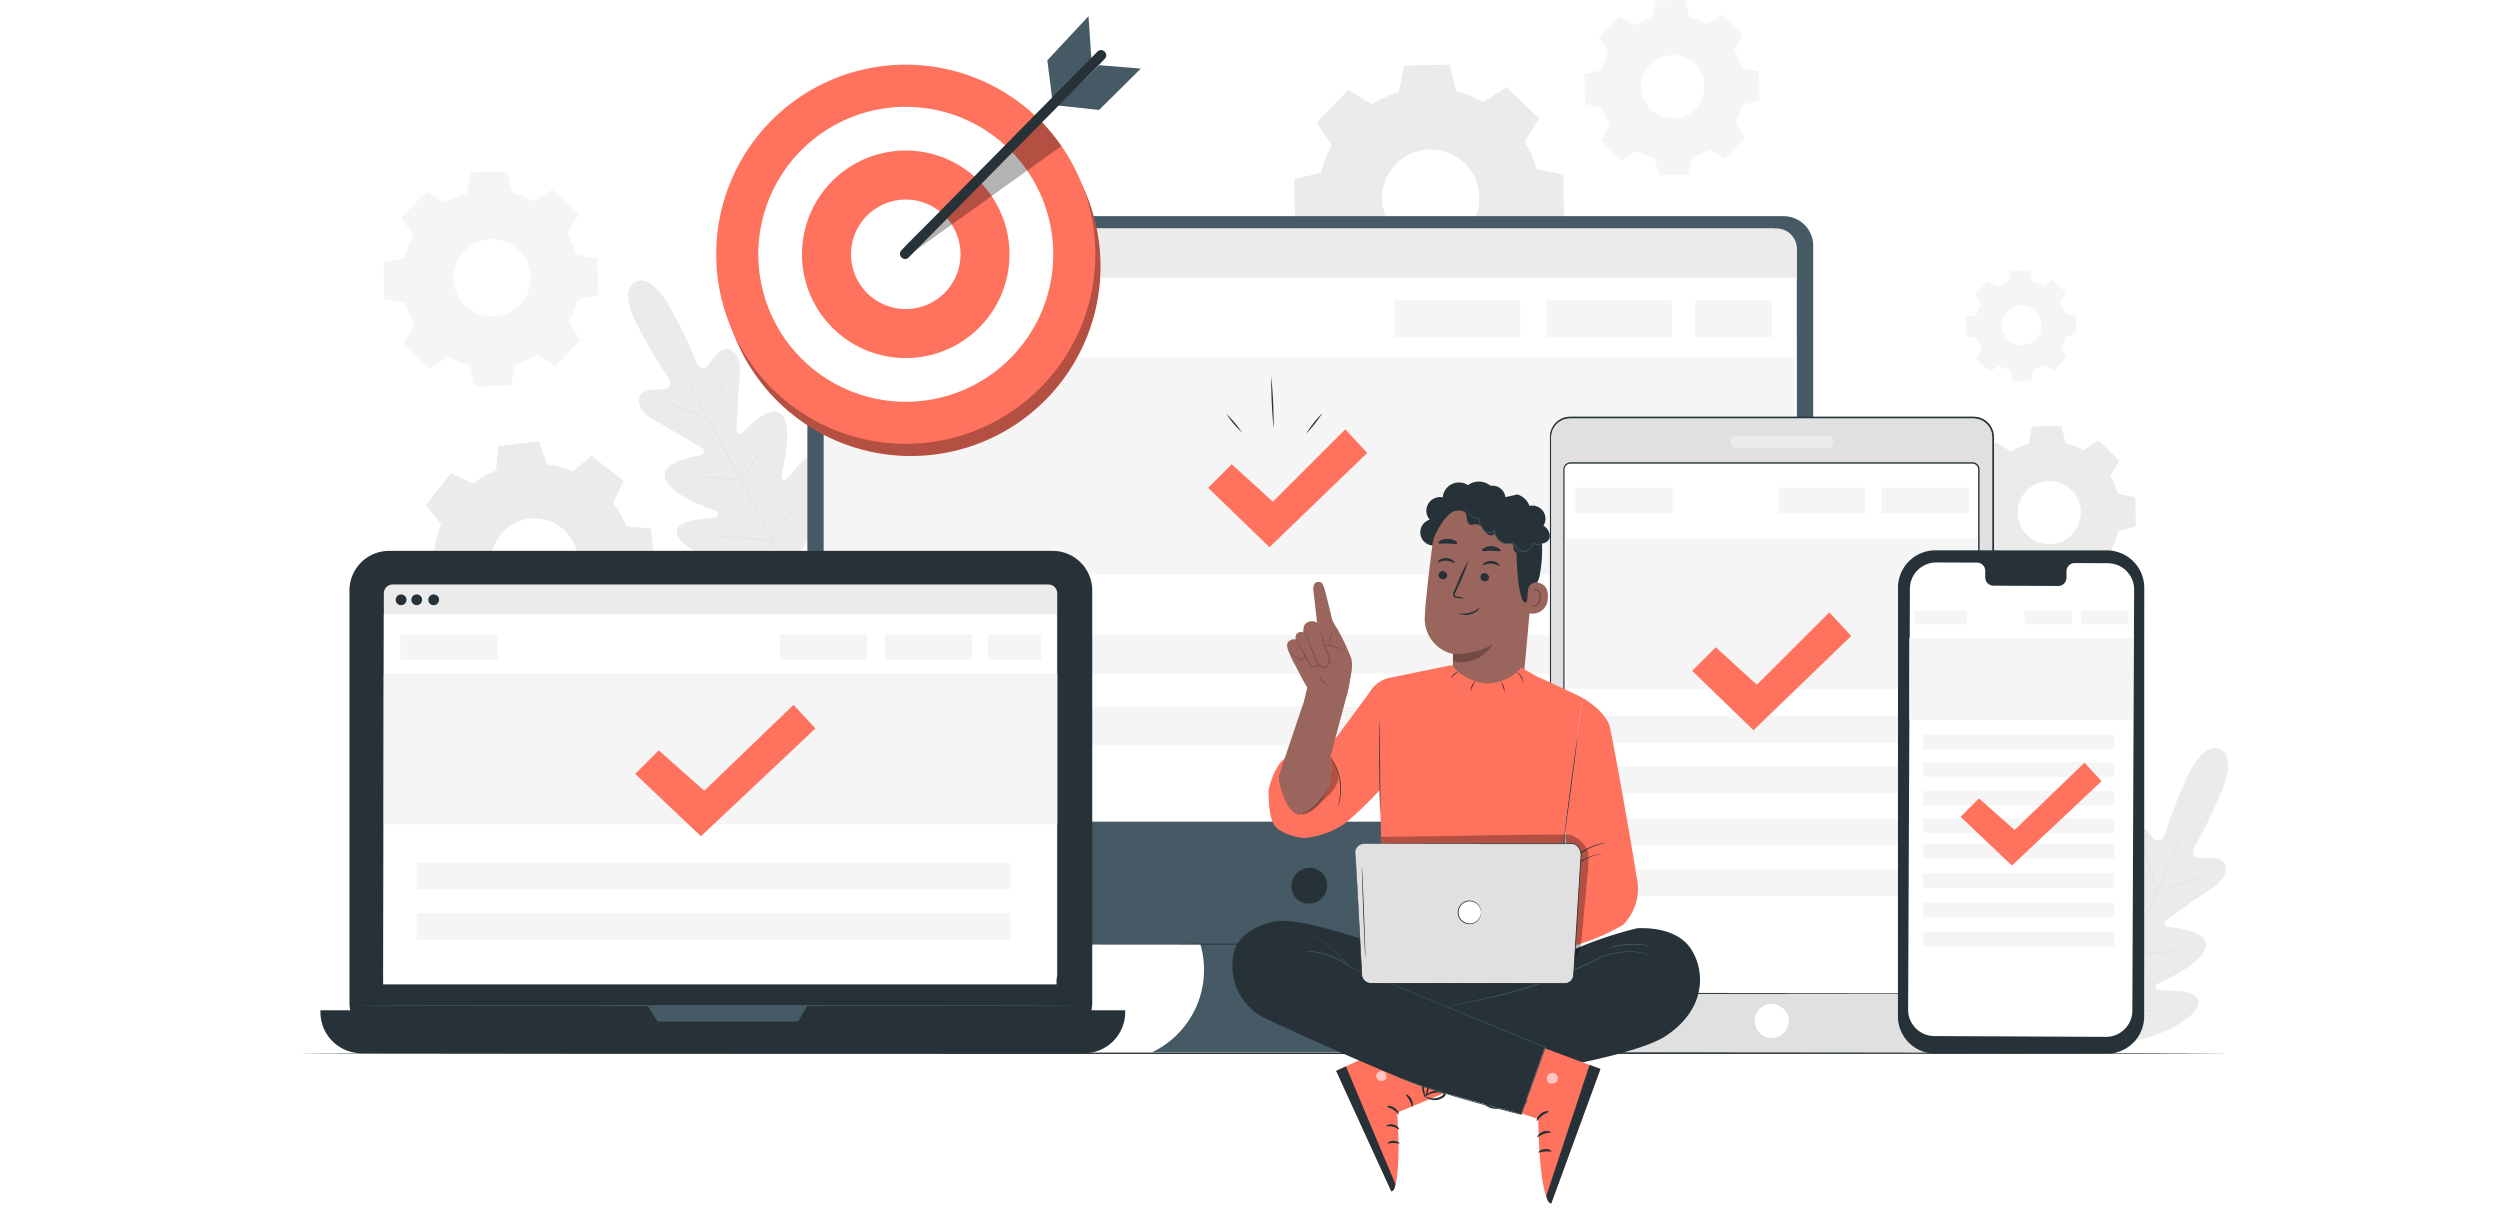 <svg xmlns="http://www.w3.org/2000/svg" xmlns:xlink="http://www.w3.org/1999/xlink" width="190" height="92" viewBox="0 0 190 92">
  <defs>
    <clipPath id="clip-path">
      <rect id="Rectángulo_380682" data-name="Rectángulo 380682" width="146.653" height="91.467" fill="none"/>
    </clipPath>
    <clipPath id="clip-path-3">
      <rect id="Rectángulo_380675" data-name="Rectángulo 380675" width="28.815" height="28.815" fill="none"/>
    </clipPath>
    <clipPath id="clip-path-4">
      <rect id="Rectángulo_380676" data-name="Rectángulo 380676" width="11.828" height="10.327" fill="none"/>
    </clipPath>
    <clipPath id="clip-path-5">
      <rect id="Rectángulo_380677" data-name="Rectángulo 380677" width="0.838" height="0.829" fill="none"/>
    </clipPath>
    <clipPath id="clip-path-6">
      <rect id="Rectángulo_380678" data-name="Rectángulo 380678" width="0.775" height="0.764" fill="none"/>
    </clipPath>
    <clipPath id="clip-path-7">
      <rect id="Rectángulo_380679" data-name="Rectángulo 380679" width="2.849" height="4.366" fill="none"/>
    </clipPath>
    <clipPath id="clip-path-8">
      <rect id="Rectángulo_380680" data-name="Rectángulo 380680" width="15.737" height="9.525" fill="none"/>
    </clipPath>
  </defs>
  <g id="Grupo_1078301" data-name="Grupo 1078301" transform="translate(-180 -17789)">
    <rect id="Rectángulo_380683" data-name="Rectángulo 380683" width="190" height="92" transform="translate(180 17789)" fill="#fff"/>
    <g id="Grupo_1078300" data-name="Grupo 1078300" transform="translate(202.674 17789)">
      <g id="Grupo_1078299" data-name="Grupo 1078299" clip-path="url(#clip-path)">
        <g id="Grupo_1078298" data-name="Grupo 1078298" transform="translate(0 0)">
          <g id="Grupo_1078297" data-name="Grupo 1078297" clip-path="url(#clip-path)">
            <path id="Trazado_825997" data-name="Trazado 825997" d="M655.256,275.2s-1.2-.708-2.47,2.131a36,36,0,0,0-1.73,4.464s-.344.6-.762.239-1.017-1.409-1.685-1.181c-.693.236-.885,1.031-.694,2.177s.518,3.671.546,3.9-.084.562-.408.363-2.224-2.115-3.078-1.159.2,4.06.311,4.4.049.493-.112.587-.738-.61-1.3-1.133-1.307-1.03-1.754-.438-.482,2.963,1.957,6.69l1.243,1.653,2.066-.218c4.392-.735,6.111-2.369,6.243-3.1s-.745-.933-1.511-.992-1.675-.006-1.715-.187.03-.328.355-.48,3.323-1.481,3.445-2.757-2.574-1.373-2.94-1.476-.194-.415-.01-.546,2.265-1.607,3.236-2.244,1.426-1.318,1.129-1.987c-.286-.645-1.463-.374-2.01-.437s-.341-.722-.341-.722a36.038,36.038,0,0,0,2.107-4.3c1.222-2.862-.145-3.264-.145-3.264" transform="translate(-509.231 -218.262)" fill="#ebebeb"/>
            <path id="Trazado_825998" data-name="Trazado 825998" d="M657,308.336c.906-2.1,2.579-5.8,4-8.988s2.7-6.071,3.618-8.164L665.7,288.7l.295-.674.078-.175c.018-.039.029-.058.029-.058s-.007.021-.023.061l-.072.177-.284.679c-.247.589-.611,1.44-1.064,2.489-.906,2.1-2.182,4.987-3.6,8.173s-3.1,6.886-4.016,8.98" transform="translate(-521.223 -228.318)" fill="#e0e0e0"/>
            <path id="Trazado_825999" data-name="Trazado 825999" d="M678.192,310.116a.68.68,0,0,1,.059.137c.034.09.08.221.136.384.11.326.25.779.4,1.282l.369,1.29.114.39a.075.075,0,1,1-.024.008c-.034-.09-.08-.221-.134-.385-.107-.327-.241-.782-.387-1.285l-.378-1.286-.116-.39a.682.682,0,0,1-.035-.145" transform="translate(-538.034 -246.026)" fill="#e0e0e0"/>
            <path id="Trazado_826000" data-name="Trazado 826000" d="M684.493,322.368c-.006-.017.917-.347,2.06-.738s2.075-.694,2.081-.678-.917.347-2.06.738-2.075.694-2.081.677" transform="translate(-543.033 -254.623)" fill="#e0e0e0"/>
            <path id="Trazado_826001" data-name="Trazado 826001" d="M672.877,349.7a.714.714,0,0,1,.152-.014l.415-.019c.35-.017.833-.042,1.365-.089s1.013-.1,1.36-.149l.411-.053a.7.7,0,0,1,.152-.012.684.684,0,0,1-.148.037c-.1.019-.236.045-.409.073-.346.057-.827.122-1.361.168s-1.019.065-1.369.07c-.175,0-.318,0-.416,0a.712.712,0,0,1-.153-.011" transform="translate(-533.818 -277.164)" fill="#e0e0e0"/>
            <path id="Trazado_826002" data-name="Trazado 826002" d="M663.658,336.258a.6.6,0,0,1,.087.112l.216.317c.18.269.425.644.693,1.059s.507.794.677,1.07l.2.328a.594.594,0,0,1,.065.125.607.607,0,0,1-.087-.112l-.216-.317c-.18-.269-.425-.644-.693-1.06s-.506-.794-.677-1.069l-.2-.328a.6.6,0,0,1-.065-.125" transform="translate(-526.503 -266.765)" fill="#e0e0e0"/>
            <path id="Trazado_826003" data-name="Trazado 826003" d="M650.8,355.435a.966.966,0,0,1,.109.144l.279.405c.233.344.55.821.9,1.351s.66,1.011.883,1.361l.261.416a.959.959,0,0,1,.088.158,1,1,0,0,1-.109-.144l-.278-.405c-.233-.344-.551-.821-.9-1.351s-.659-1.011-.882-1.361l-.261-.416a.961.961,0,0,1-.088-.158" transform="translate(-516.305 -281.979)" fill="#e0e0e0"/>
            <path id="Trazado_826004" data-name="Trazado 826004" d="M662.823,371.312a1.122,1.122,0,0,1,.192-.023l.525-.043c.443-.037,1.055-.09,1.728-.168s1.282-.163,1.721-.228l.521-.077a1.1,1.1,0,0,1,.192-.021,1.119,1.119,0,0,1-.188.045c-.122.025-.3.059-.518.1-.438.077-1.047.17-1.721.247s-1.288.125-1.732.15c-.222.012-.4.02-.526.023a1.131,1.131,0,0,1-.194,0" transform="translate(-525.842 -294.129)" fill="#e0e0e0"/>
            <path id="Trazado_826005" data-name="Trazado 826005" d="M121.817,103.281s-1.3.5.152,3.259a36.009,36.009,0,0,0,2.444,4.116s.259.641-.282.747-1.736-.069-1.969.6c-.242.691.265,1.333,1.284,1.89s3.208,1.859,3.405,1.977.391.414.034.545-3.037.444-2.812,1.706,3.319,2.347,3.655,2.473.418.266.393.45-.936.2-1.694.324-1.617.392-1.427,1.11,2.034,2.208,6.471,2.59l2.068.042,1.1-1.76c2.133-3.91,1.908-6.27,1.415-6.825s-1.194.01-1.713.576-1.039,1.314-1.206,1.234-.24-.227-.158-.576.886-3.528-.042-4.413-2.669,1.177-2.976,1.4-.446-.1-.436-.329.134-2.774.233-3.931-.157-1.935-.866-2.115c-.684-.173-1.2.92-1.585,1.312s-.778-.178-.778-.178a36.006,36.006,0,0,0-2.082-4.311c-1.5-2.729-2.657-1.9-2.657-1.9" transform="translate(-96.219 -81.853)" fill="#ebebeb"/>
            <path id="Trazado_826006" data-name="Trazado 826006" d="M140.658,135.479c-1.092-2.008-2.972-5.61-4.6-8.694s-3.108-5.873-4.19-7.886l-1.283-2.383-.349-.648-.089-.169c-.02-.038-.029-.059-.029-.059s.013.018.034.056l.095.166.359.643c.311.558.756,1.369,1.3,2.374,1.092,2.008,2.577,4.8,4.207,7.878s3.5,6.689,4.586,8.7" transform="translate(-103.226 -91.74)" fill="#e0e0e0"/>
            <path id="Trazado_826007" data-name="Trazado 826007" d="M133.574,147.389a.674.674,0,0,1,.145.038c.092.028.223.073.386.13.324.114.768.284,1.253.48l1.242.506.377.151a.682.682,0,0,1,.136.061.674.674,0,0,1-.145-.037c-.092-.029-.224-.073-.385-.132-.323-.118-.764-.293-1.25-.489l-1.245-.5-.378-.149a.675.675,0,0,1-.136-.062" transform="translate(-105.969 -116.928)" fill="#e0e0e0"/>
            <path id="Trazado_826008" data-name="Trazado 826008" d="M151.377,137.5c-.017-.006.292-.936.691-2.076s.735-2.061.751-2.055-.292.935-.691,2.077-.735,2.061-.751,2.055" transform="translate(-120.092 -105.802)" fill="#e0e0e0"/>
            <path id="Trazado_826009" data-name="Trazado 826009" d="M162.459,164.371a.7.7,0,0,1,.082-.129l.241-.338c.2-.286.482-.681.773-1.129s.543-.861.722-1.162l.212-.356a.077.077,0,1,1,.022.012c-.044.088-.11.213-.195.367-.169.307-.414.726-.708,1.175s-.577.842-.79,1.121c-.107.139-.195.251-.258.326a.7.7,0,0,1-.1.113" transform="translate(-128.884 -127.83)" fill="#e0e0e0"/>
            <path id="Trazado_826010" data-name="Trazado 826010" d="M145.168,174.953a.606.606,0,0,1,.141,0l.383.026c.323.025.769.063,1.261.109s.937.092,1.259.128l.381.046a.58.58,0,0,1,.139.026.6.6,0,0,1-.141,0l-.383-.026c-.323-.024-.769-.063-1.261-.109s-.937-.092-1.259-.128l-.381-.046a.606.606,0,0,1-.139-.026" transform="translate(-115.167 -138.794)" fill="#e0e0e0"/>
            <path id="Trazado_826011" data-name="Trazado 826011" d="M152.319,196.907a.976.976,0,0,1,.181,0l.491.031c.414.029.986.074,1.617.127s1.2.105,1.616.146l.489.052a1,1,0,0,1,.179.027.951.951,0,0,1-.181,0l-.491-.031c-.414-.029-.986-.074-1.617-.127s-1.2-.105-1.615-.146l-.489-.051a.981.981,0,0,1-.179-.028" transform="translate(-120.84 -156.211)" fill="#e0e0e0"/>
            <path id="Trazado_826012" data-name="Trazado 826012" d="M173.925,182.526a1.11,1.11,0,0,1,.1-.166l.29-.44c.244-.371.58-.885.934-1.463s.663-1.109.883-1.5l.261-.457a1.1,1.1,0,0,1,.1-.164,1.127,1.127,0,0,1-.08.176c-.055.112-.138.272-.243.467-.21.392-.513.928-.868,1.507s-.7,1.09-.951,1.455c-.128.182-.232.329-.307.428a1.124,1.124,0,0,1-.121.151" transform="translate(-137.981 -141.484)" fill="#e0e0e0"/>
            <path id="Trazado_826013" data-name="Trazado 826013" d="M46.2,165.487a7.564,7.564,0,0,1,1.751-.991l.186-1.856,3.063-.377.632,1.755a7.549,7.549,0,0,1,1.939.536l1.444-1.18,2.433,1.9-.794,1.687a7.545,7.545,0,0,1,.991,1.751l1.856.186.377,3.063-1.755.632a7.561,7.561,0,0,1-.536,1.939l1.18,1.444-1.9,2.433-1.687-.794a7.559,7.559,0,0,1-1.751.991l-.186,1.856-3.063.377-.632-1.755a7.553,7.553,0,0,1-1.939-.536l-1.444,1.18-2.433-1.9.794-1.687a7.555,7.555,0,0,1-.991-1.751l-1.856-.186L41.5,171.14l1.755-.632a7.571,7.571,0,0,1,.536-1.939l-1.18-1.444,1.9-2.433Zm2.067,3.915a3.31,3.31,0,1,0,4.646-.573,3.31,3.31,0,0,0-4.646.573" transform="translate(-32.923 -128.729)" fill="#ebebeb"/>
            <path id="Trazado_826014" data-name="Trazado 826014" d="M476.74,1.941a5.477,5.477,0,0,1,1.335-.581l.275-1.322L480.584,0l.321,1.311a5.475,5.475,0,0,1,1.355.533l1.129-.74L485,2.656l-.7,1.154a5.474,5.474,0,0,1,.58,1.336l1.322.275.039,2.233-1.311.322a5.475,5.475,0,0,1-.533,1.355l.74,1.129-1.551,1.607-1.154-.7a5.469,5.469,0,0,1-1.336.58l-.275,1.322-2.233.039L478.263,12a5.473,5.473,0,0,1-1.355-.533l-1.129.74-1.607-1.552.7-1.154a5.471,5.471,0,0,1-.581-1.336l-1.322-.275-.039-2.233,1.311-.322a5.481,5.481,0,0,1,.533-1.355l-.74-1.129,1.551-1.607Zm1.191,2.975a2.4,2.4,0,1,0,3.388-.06,2.4,2.4,0,0,0-3.388.06" transform="translate(-375.193 0)" fill="#f5f5f5"/>
            <path id="Trazado_826015" data-name="Trazado 826015" d="M615.64,100.712a3.457,3.457,0,0,1,.842-.366l.173-.833,1.408-.025.2.827a3.447,3.447,0,0,1,.854.336l.712-.466,1.013.978-.441.727a3.443,3.443,0,0,1,.366.842l.833.173.025,1.408-.827.2a3.45,3.45,0,0,1-.336.854l.466.712-.978,1.013-.728-.441a3.451,3.451,0,0,1-.842.366l-.174.833-1.408.025-.2-.827a3.46,3.46,0,0,1-.854-.336l-.712.466-1.013-.978.441-.727a3.443,3.443,0,0,1-.366-.842l-.833-.173-.025-1.408.827-.2A3.45,3.45,0,0,1,614.4,102l-.466-.712.978-1.013Zm.751,1.876a1.511,1.511,0,1,0,2.137-.038,1.511,1.511,0,0,0-2.137.038" transform="translate(-486.503 -78.927)" fill="#f5f5f5"/>
            <path id="Trazado_826016" data-name="Trazado 826016" d="M36.024,65.474a6.713,6.713,0,0,1,1.638-.712L38,63.141l2.739-.048.394,1.608a6.708,6.708,0,0,1,1.662.654l1.384-.907,1.971,1.9-.858,1.415A6.714,6.714,0,0,1,46,69.4l1.621.337.048,2.739-1.608.394a6.713,6.713,0,0,1-.654,1.662l.907,1.384-1.9,1.971L43,77.032a6.708,6.708,0,0,1-1.638.712l-.337,1.621-2.739.048L37.891,77.8a6.712,6.712,0,0,1-1.662-.654l-1.384.907-1.971-1.9.858-1.415a6.708,6.708,0,0,1-.712-1.638L31.4,72.765l-.048-2.739,1.608-.394a6.722,6.722,0,0,1,.654-1.662l-.907-1.384,1.9-1.971Zm1.46,3.648a2.938,2.938,0,1,0,4.155-.073,2.938,2.938,0,0,0-4.155.073" transform="translate(-24.873 -50.054)" fill="#f5f5f5"/>
            <path id="Trazado_826017" data-name="Trazado 826017" d="M615.168,158.583A5.474,5.474,0,0,1,616.5,158l.275-1.322,2.233-.039.321,1.311a5.471,5.471,0,0,1,1.355.533l1.129-.74,1.607,1.552-.7,1.154a5.473,5.473,0,0,1,.58,1.336l1.322.275.039,2.233-1.311.322a5.475,5.475,0,0,1-.533,1.355l.74,1.129-1.551,1.607-1.154-.7a5.48,5.48,0,0,1-1.336.58l-.275,1.322-2.233.039-.322-1.311a5.472,5.472,0,0,1-1.355-.533l-1.129.74-1.607-1.552.7-1.154a5.476,5.476,0,0,1-.58-1.336l-1.322-.275-.039-2.233,1.311-.322a5.482,5.482,0,0,1,.533-1.355l-.74-1.129,1.551-1.607Zm1.191,2.975a2.4,2.4,0,1,0,3.388-.06,2.4,2.4,0,0,0-3.388.06" transform="translate(-485.013 -124.27)" fill="#ebebeb"/>
            <path id="Trazado_826018" data-name="Trazado 826018" d="M372.164,26.78a8.429,8.429,0,0,1,2.057-.894l.424-2.036,3.44-.06.5,2.02a8.426,8.426,0,0,1,2.087.821l1.739-1.14,2.475,2.39L383.8,29.659a8.423,8.423,0,0,1,.894,2.058l2.036.424.06,3.44-2.02.5a8.428,8.428,0,0,1-.821,2.087l1.14,1.739-2.39,2.475L380.926,41.3a8.431,8.431,0,0,1-2.058.894l-.424,2.036L375,44.29l-.5-2.02a8.437,8.437,0,0,1-2.087-.821l-1.739,1.14-2.475-2.39,1.078-1.778a8.425,8.425,0,0,1-.894-2.057l-2.036-.424-.06-3.44,2.02-.5a8.436,8.436,0,0,1,.821-2.087L368,28.178l2.39-2.475ZM374,31.363a3.691,3.691,0,1,0,5.219-.092,3.691,3.691,0,0,0-5.219.092" transform="translate(-290.595 -18.873)" fill="#ebebeb"/>
            <path id="Trazado_826019" data-name="Trazado 826019" d="M146.589,387.137c0,.03-32.818.054-73.291.054S0,387.167,0,387.137s32.811-.054,73.3-.054,73.291.024,73.291.054" transform="translate(0 -307.087)" fill="#263238"/>
            <path id="Trazado_826020" data-name="Trazado 826020" d="M261.392,79.5H189.439a2.246,2.246,0,0,0-2.246,2.246v50.822a2.246,2.246,0,0,0,2.246,2.246h27.615a6.939,6.939,0,0,1-3.689,8.243h25.822s-6.148-2.108-4.567-8.243h26.772a2.246,2.246,0,0,0,2.246-2.246V81.75a2.246,2.246,0,0,0-2.246-2.246" transform="translate(-148.507 -63.073)" fill="#455a64"/>
            <path id="Trazado_826021" data-name="Trazado 826021" d="M367.652,319.647A1.386,1.386,0,0,1,365.7,321.6a.5.5,0,0,1-.12-.12,1.386,1.386,0,0,1,1.952-1.952.494.494,0,0,1,.12.12" transform="translate(-289.783 -253.248)" fill="#263238"/>
            <path id="Trazado_826022" data-name="Trazado 826022" d="M267.155,129.095H193.187V86.013a2,2,0,0,1,2-2h69.96a2,2,0,0,1,2,2Z" transform="translate(-153.262 -66.647)" fill="#fff"/>
            <path id="Trazado_826023" data-name="Trazado 826023" d="M267.155,87.754H193.187V85.9a1.892,1.892,0,0,1,1.892-1.892H265.6a1.553,1.553,0,0,1,1.553,1.553Z" transform="translate(-153.262 -66.646)" fill="#ebebeb"/>
            <path id="Trazado_826024" data-name="Trazado 826024" d="M203.11,91.459a.52.52,0,1,1-.52-.52.52.52,0,0,1,.52.52" transform="translate(-160.31 -72.145)" fill="#e0e0e0"/>
            <path id="Trazado_826025" data-name="Trazado 826025" d="M210.605,91.459a.52.52,0,1,1-.52-.52.52.52,0,0,1,.52.52" transform="translate(-166.256 -72.145)" fill="#e0e0e0"/>
            <path id="Trazado_826026" data-name="Trazado 826026" d="M217.733,91.459a.52.52,0,1,1-.52-.52.52.52,0,0,1,.52.52" transform="translate(-171.911 -72.145)" fill="#e0e0e0"/>
            <path id="Trazado_826027" data-name="Trazado 826027" d="M308.411,347.026c0,.024-10.239.043-22.867.043s-22.869-.019-22.869-.043,10.237-.043,22.869-.043,22.867.019,22.867.043" transform="translate(-208.39 -275.274)" fill="#263238"/>
            <rect id="Rectángulo_380640" data-name="Rectángulo 380640" width="73.774" height="16.469" transform="translate(39.95 27.17)" fill="#f5f5f5"/>
            <rect id="Rectángulo_380641" data-name="Rectángulo 380641" width="10.647" height="2.787" transform="translate(41.76 22.833)" fill="#f5f5f5"/>
            <rect id="Rectángulo_380642" data-name="Rectángulo 380642" width="5.83" height="2.787" transform="translate(106.143 22.833)" fill="#f5f5f5"/>
            <rect id="Rectángulo_380643" data-name="Rectángulo 380643" width="9.54" height="2.787" transform="translate(94.852 22.833)" fill="#f5f5f5"/>
            <rect id="Rectángulo_380644" data-name="Rectángulo 380644" width="9.54" height="2.787" transform="translate(83.328 22.833)" fill="#f5f5f5"/>
            <rect id="Rectángulo_380645" data-name="Rectángulo 380645" width="65.021" height="2.919" transform="translate(43.541 48.279)" fill="#f5f5f5"/>
            <rect id="Rectángulo_380646" data-name="Rectángulo 380646" width="65.021" height="2.919" transform="translate(43.541 53.711)" fill="#f5f5f5"/>
            <path id="Trazado_826028" data-name="Trazado 826028" d="M334.571,162.327l1.792-1.792,3.126,2.849,5.508-5.5,1.664,1.792-7.428,7.166Z" transform="translate(-265.427 -125.253)" fill="#ff725e"/>
            <path id="Trazado_826029" data-name="Trazado 826029" d="M342.46,153.651a7.928,7.928,0,0,1-1.192-1.408,7.926,7.926,0,0,1,1.192,1.408" transform="translate(-270.74 -120.78)" fill="#263238"/>
            <path id="Trazado_826030" data-name="Trazado 826030" d="M357.912,142.4a37.383,37.383,0,0,1-.184-4.009,37.538,37.538,0,0,1,.184,4.009" transform="translate(-283.787 -109.791)" fill="#263238"/>
            <path id="Trazado_826031" data-name="Trazado 826031" d="M371.86,151.849a9.354,9.354,0,0,1-1.245,1.571,9.383,9.383,0,0,1,1.245-1.571" transform="translate(-294.021 -120.467)" fill="#263238"/>
            <path id="Trazado_826032" data-name="Trazado 826032" d="M492.56,201.86H461.918a1.5,1.5,0,0,1-1.5-1.5V155.077a1.5,1.5,0,0,1,1.5-1.5H492.56a1.5,1.5,0,0,1,1.5,1.5v45.281a1.5,1.5,0,0,1-1.5,1.5" transform="translate(-365.265 -121.836)" fill="#e0e0e0"/>
            <path id="Trazado_826033" data-name="Trazado 826033" d="M492.354,201.653l.1-.008a1.44,1.44,0,0,0,.3-.056,1.5,1.5,0,0,0,.913-.751,1.549,1.549,0,0,0,.139-.4,2.366,2.366,0,0,0,.027-.47q0-.5,0-1.087c0-.786,0-1.692,0-2.712,0-4.082-.01-9.986-.017-17.282,0-3.648,0-7.644-.007-11.934q0-3.217,0-6.649,0-1.714,0-3.477,0-.881,0-1.774a2.324,2.324,0,0,0-.023-.437,1.4,1.4,0,0,0-.137-.41,1.472,1.472,0,0,0-.6-.615,1.589,1.589,0,0,0-.411-.148,2.247,2.247,0,0,0-.443-.028H461.715a1.447,1.447,0,0,0-1.426,1.179,2.605,2.605,0,0,0-.026.507v1.55q0,2.062,0,4.1,0,4.067,0,8.008c0,5.25,0,10.314,0,15.139s0,9.408,0,13.7q0,.8,0,1.6,0,.4,0,.787a1.7,1.7,0,0,0,.118.746,1.463,1.463,0,0,0,1.136.867,2.525,2.525,0,0,0,.373.016h1.129l5.727,0,17.281.017,4.7.01,1.222.005c.275,0,.416.006.416.006s-.141,0-.416.006l-1.222.005-4.7.01-17.281.017-5.727,0h-1.129a2.608,2.608,0,0,1-.385-.017,1.549,1.549,0,0,1-1.2-.917,1.788,1.788,0,0,1-.126-.78q0-.392,0-.787,0-.79,0-1.6c0-4.29,0-8.875,0-13.7s0-9.888,0-15.139q0-3.938,0-8.008,0-2.034,0-4.1v-1.55a2.7,2.7,0,0,1,.028-.527,1.554,1.554,0,0,1,1.532-1.267h30.478a2.354,2.354,0,0,1,.462.03,1.7,1.7,0,0,1,.439.158,1.573,1.573,0,0,1,.64.658,1.508,1.508,0,0,1,.146.438,2.422,2.422,0,0,1,.025.454q0,.893,0,1.774,0,1.762,0,3.477,0,3.428,0,6.649c0,4.29,0,8.286-.007,11.934-.007,7.3-.013,13.2-.017,17.282,0,1.02,0,1.926,0,2.712q0,.589,0,1.087a2.4,2.4,0,0,1-.03.474,1.571,1.571,0,0,1-.144.4,1.509,1.509,0,0,1-.929.751,1.37,1.37,0,0,1-.307.051l-.1,0" transform="translate(-365.058 -121.629)" fill="#263238"/>
            <path id="Trazado_826034" data-name="Trazado 826034" d="M492.43,201.73l.1-.007a.887.887,0,0,0,.129-.016,1.271,1.271,0,0,0,.176-.039,1.5,1.5,0,0,0,.916-.751,1.563,1.563,0,0,0,.14-.4,2.375,2.375,0,0,0,.028-.471q0-.5,0-1.087c0-.786,0-1.692,0-2.712,0-4.081-.006-9.986-.011-17.282,0-3.648,0-7.644,0-11.934q0-3.217,0-6.649,0-1.714,0-3.477,0-.881,0-1.774a2.336,2.336,0,0,0-.024-.44,1.428,1.428,0,0,0-.139-.415,1.491,1.491,0,0,0-.607-.623,1.6,1.6,0,0,0-.416-.15,2.251,2.251,0,0,0-.447-.028H461.791a1.466,1.466,0,0,0-1.445,1.2,2.625,2.625,0,0,0-.026.51v1.55q0,2.062,0,4.1,0,4.067,0,8.008c0,5.25,0,10.315,0,15.139s0,9.408,0,13.7q0,.8,0,1.6,0,.4,0,.787a2.43,2.43,0,0,0,.017.386,1.464,1.464,0,0,0,1.251,1.243,2.541,2.541,0,0,0,.375.016h1.129l5.727,0,17.281.011,4.7.006,1.222,0c.275,0,.416,0,.416,0s-.141,0-.416,0l-1.222,0-4.7.006-17.281.011-5.727,0h-1.129a2.57,2.57,0,0,1-.383-.016,1.518,1.518,0,0,1-1.3-1.288,2.5,2.5,0,0,1-.018-.394q0-.392,0-.787,0-.79,0-1.6c0-4.29,0-8.875,0-13.7s0-9.888,0-15.139q0-3.938,0-8.008,0-2.033,0-4.1v-1.55a2.693,2.693,0,0,1,.027-.523,1.534,1.534,0,0,1,1.512-1.251H492.27a2.3,2.3,0,0,1,.459.03,1.674,1.674,0,0,1,.434.156,1.556,1.556,0,0,1,.632.65,1.489,1.489,0,0,1,.145.433,2.4,2.4,0,0,1,.024.451q0,.893,0,1.774,0,1.763,0,3.477,0,3.428,0,6.649c0,4.29,0,8.286,0,11.934,0,7.3-.008,13.2-.011,17.282,0,1.02,0,1.926,0,2.712q0,.589,0,1.087a2.387,2.387,0,0,1-.03.474,1.572,1.572,0,0,1-.143.4,1.505,1.505,0,0,1-.926.751,1.229,1.229,0,0,1-.178.038.867.867,0,0,1-.129.014l-.1,0" transform="translate(-365.135 -121.706)" fill="#263238"/>
            <path id="Trazado_826035" data-name="Trazado 826035" d="M538.153,370.517a1.291,1.291,0,1,1-1.291-1.291,1.291,1.291,0,0,1,1.291,1.291" transform="translate(-424.888 -292.92)" fill="#fff"/>
            <path id="Trazado_826036" data-name="Trazado 826036" d="M533.941,161.126h-6.872a.479.479,0,0,1,0-.958h6.872a.479.479,0,0,1,0,.958" transform="translate(-417.763 -127.067)" fill="#ebebeb"/>
            <path id="Trazado_826037" data-name="Trazado 826037" d="M496.429,210.567H465.911a.5.5,0,0,1-.5-.5V170.746a.5.5,0,0,1,.5-.5h30.519a.5.5,0,0,1,.5.5v39.318a.5.5,0,0,1-.5.5" transform="translate(-369.225 -135.06)" fill="#fff"/>
            <path id="Trazado_826038" data-name="Trazado 826038" d="M496.222,210.36s.032,0,.092-.012a.5.5,0,0,0,.241-.122.5.5,0,0,0,.162-.4q0-.271,0-.628c0-.953-.006-2.355-.01-4.161,0-3.615-.01-8.844-.017-15.305,0-3.231,0-6.77-.007-10.569q0-2.849,0-5.888,0-.759,0-1.529,0-.385,0-.773v-.388a.468.468,0,0,0-.1-.332.454.454,0,0,0-.3-.163c-.12,0-.259,0-.387,0H493.5l-27.8,0a.451.451,0,0,0-.358.175.457.457,0,0,0-.085.185,1.265,1.265,0,0,0-.009.219v2.752q0,1.826,0,3.628,0,3.6,0,7.092c0,4.65,0,9.135,0,13.407s0,8.332,0,12.132v.178a.468.468,0,0,0,.029.158.458.458,0,0,0,.2.241.566.566,0,0,0,.319.059h4.436l5.072,0,15.3.017,4.161.01,1.082.005c.244,0,.369.006.369.006s-.125,0-.369.006l-1.082.005-4.161.01-15.3.017-5.072,0-2.7,0H465.8a.656.656,0,0,1-.363-.07.547.547,0,0,1-.245-.287.558.558,0,0,1-.035-.189v-.178c0-3.8,0-7.859,0-12.132s0-8.757,0-13.407q0-3.487,0-7.092,0-1.8,0-3.628V170.67a1.35,1.35,0,0,1,.011-.241.558.558,0,0,1,.549-.446l27.8,0h2.38c.133,0,.257,0,.4,0a.552.552,0,0,1,.368.2.567.567,0,0,1,.126.394v.388q0,.387,0,.773,0,.77,0,1.529,0,3.035,0,5.888c0,3.8,0,7.338-.007,10.569-.007,6.461-.013,11.69-.017,15.305,0,1.806-.008,3.209-.01,4.161q0,.356,0,.628a.516.516,0,0,1-.171.411.494.494,0,0,1-.247.119.34.34,0,0,1-.093.006" transform="translate(-369.018 -134.853)" fill="#263238"/>
            <rect id="Rectángulo_380647" data-name="Rectángulo 380647" width="31.206" height="11.425" transform="translate(96.371 40.927)" fill="#f5f5f5"/>
            <rect id="Rectángulo_380648" data-name="Rectángulo 380648" width="7.386" height="1.933" transform="translate(97.066 37.06)" fill="#f5f5f5"/>
            <rect id="Rectángulo_380649" data-name="Rectángulo 380649" width="6.618" height="1.933" transform="translate(120.344 37.06)" fill="#f5f5f5"/>
            <rect id="Rectángulo_380650" data-name="Rectángulo 380650" width="6.618" height="1.933" transform="translate(112.468 37.06)" fill="#f5f5f5"/>
            <rect id="Rectángulo_380651" data-name="Rectángulo 380651" width="26.643" height="2.025" transform="translate(98.31 58.235)" fill="#f5f5f5"/>
            <rect id="Rectángulo_380652" data-name="Rectángulo 380652" width="26.643" height="2.025" transform="translate(98.31 54.404)" fill="#f5f5f5"/>
            <rect id="Rectángulo_380653" data-name="Rectángulo 380653" width="26.643" height="2.025" transform="translate(98.31 66.078)" fill="#f5f5f5"/>
            <rect id="Rectángulo_380654" data-name="Rectángulo 380654" width="26.643" height="2.025" transform="translate(98.31 62.247)" fill="#f5f5f5"/>
            <path id="Trazado_826039" data-name="Trazado 826039" d="M512.568,229.627l1.792-1.792,3.126,2.849,5.508-5.5,1.664,1.792-7.428,7.166Z" transform="translate(-406.639 -178.644)" fill="#ff725e"/>
            <path id="Trazado_826040" data-name="Trazado 826040" d="M604.121,240.639l-13.035-.008a2.835,2.835,0,0,1-2.838-2.832l.006-32.585a2.835,2.835,0,0,1,2.841-2.831l13.035.008a2.835,2.835,0,0,1,2.838,2.832l-.006,32.586a2.835,2.835,0,0,1-2.841,2.831" transform="translate(-466.679 -160.558)" fill="#263238"/>
            <path id="Trazado_826041" data-name="Trazado 826041" d="M607.168,206.888l-2.536-.012a.63.63,0,0,0-.619.641l0,.46a.63.63,0,0,1-.618.641l-4.943-.023a.631.631,0,0,1-.613-.647l0-.46a.631.631,0,0,0-.613-.647l-.892,0-2.22-.01a2,2,0,0,0-2,1.987l-.135,32.007a2,2,0,0,0,1.986,2l13.054.06a2,2,0,0,0,2-1.987l.135-32.007a2,2,0,0,0-1.986-2" transform="translate(-469.635 -164.084)" fill="#fff"/>
            <rect id="Rectángulo_380655" data-name="Rectángulo 380655" width="16.987" height="6.219" transform="translate(122.436 48.502)" fill="#f5f5f5"/>
            <rect id="Rectángulo_380656" data-name="Rectángulo 380656" width="4.02" height="1.052" transform="translate(122.814 46.397)" fill="#f5f5f5"/>
            <rect id="Rectángulo_380657" data-name="Rectángulo 380657" width="3.603" height="1.052" transform="translate(135.485 46.397)" fill="#f5f5f5"/>
            <rect id="Rectángulo_380658" data-name="Rectángulo 380658" width="3.603" height="1.052" transform="translate(131.198 46.397)" fill="#f5f5f5"/>
            <rect id="Rectángulo_380659" data-name="Rectángulo 380659" width="14.503" height="1.102" transform="translate(123.491 57.924)" fill="#f5f5f5"/>
            <rect id="Rectángulo_380660" data-name="Rectángulo 380660" width="14.503" height="1.102" transform="translate(123.491 55.839)" fill="#f5f5f5"/>
            <rect id="Rectángulo_380661" data-name="Rectángulo 380661" width="14.503" height="1.102" transform="translate(123.491 62.193)" fill="#f5f5f5"/>
            <rect id="Rectángulo_380662" data-name="Rectángulo 380662" width="14.503" height="1.102" transform="translate(123.491 64.144)" fill="#f5f5f5"/>
            <rect id="Rectángulo_380663" data-name="Rectángulo 380663" width="14.503" height="1.102" transform="translate(123.491 66.372)" fill="#f5f5f5"/>
            <rect id="Rectángulo_380664" data-name="Rectángulo 380664" width="14.503" height="1.102" transform="translate(123.491 68.601)" fill="#f5f5f5"/>
            <rect id="Rectángulo_380665" data-name="Rectángulo 380665" width="14.503" height="1.102" transform="translate(123.491 70.83)" fill="#f5f5f5"/>
            <rect id="Rectángulo_380666" data-name="Rectángulo 380666" width="14.503" height="1.102" transform="translate(123.491 60.108)" fill="#f5f5f5"/>
            <path id="Trazado_826042" data-name="Trazado 826042" d="M611.282,284.6l1.4-1.4,2.705,2.4,5.31-5.11,1.3,1.4-6.813,6.412Z" transform="translate(-484.952 -222.522)" fill="#ff725e"/>
            <path id="Trazado_826043" data-name="Trazado 826043" d="M72.239,239.9H21.808a3.01,3.01,0,0,1-3.01-3.01v-31.31a3.01,3.01,0,0,1,3.01-3.01H72.239a3.011,3.011,0,0,1,3.01,3.01v31.31a3.011,3.011,0,0,1-3.01,3.01" transform="translate(-14.913 -160.703)" fill="#263238"/>
            <path id="Trazado_826044" data-name="Trazado 826044" d="M66.163,374.8H11.244a3.121,3.121,0,0,1-3.121-3.121v-.145H69.284v.145a3.121,3.121,0,0,1-3.121,3.121" transform="translate(-6.444 -294.754)" fill="#263238"/>
            <rect id="Rectángulo_380667" data-name="Rectángulo 380667" width="53.263" height="31.525" transform="translate(5.4 43.347)" fill="#263238"/>
            <path id="Trazado_826045" data-name="Trazado 826045" d="M128.45,369.843l.759,1.207h10.68l.7-1.207Z" transform="translate(-101.904 -293.41)" fill="#455a64"/>
            <path id="Trazado_826046" data-name="Trazado 826046" d="M81.942,245.264H32.116a.676.676,0,0,1-.677-.676v-29a.677.677,0,0,1,.676-.676H81.942a.676.676,0,0,1,.676.676v29a.676.676,0,0,1-.676.676" transform="translate(-24.942 -170.493)" fill="#ebebeb"/>
            <path id="Trazado_826047" data-name="Trazado 826047" d="M82.353,254.018H31.174l.055-28.133H82.353Z" transform="translate(-24.731 -179.203)" fill="#fff"/>
            <path id="Trazado_826048" data-name="Trazado 826048" d="M48.612,219.011a.409.409,0,1,1-.409-.409.409.409,0,0,1,.409.409" transform="translate(-37.917 -173.425)" fill="#263238"/>
            <path id="Trazado_826049" data-name="Trazado 826049" d="M36.625,219.011a.409.409,0,1,1-.409-.409.409.409,0,0,1,.409.409" transform="translate(-28.407 -173.425)" fill="#263238"/>
            <path id="Trazado_826050" data-name="Trazado 826050" d="M42.378,219.011a.409.409,0,1,1-.409-.409.409.409,0,0,1,.409.409" transform="translate(-32.971 -173.425)" fill="#263238"/>
            <path id="Trazado_826051" data-name="Trazado 826051" d="M74.765,369.7c0,.02-12.53.037-27.982.037S18.8,369.723,18.8,369.7s12.527-.037,27.985-.037,27.982.016,27.982.037" transform="translate(-14.913 -293.269)" fill="#455a64"/>
            <rect id="Rectángulo_380668" data-name="Rectángulo 380668" width="51.179" height="11.425" transform="translate(6.497 51.218)" fill="#f5f5f5"/>
            <rect id="Rectángulo_380669" data-name="Rectángulo 380669" width="7.386" height="1.933" transform="translate(7.754 48.209)" fill="#f5f5f5"/>
            <rect id="Rectángulo_380670" data-name="Rectángulo 380670" width="4.044" height="1.933" transform="translate(52.417 48.209)" fill="#f5f5f5"/>
            <rect id="Rectángulo_380671" data-name="Rectángulo 380671" width="6.618" height="1.933" transform="translate(44.584 48.209)" fill="#f5f5f5"/>
            <rect id="Rectángulo_380672" data-name="Rectángulo 380672" width="6.618" height="1.933" transform="translate(36.59 48.209)" fill="#f5f5f5"/>
            <rect id="Rectángulo_380673" data-name="Rectángulo 380673" width="45.107" height="2.025" transform="translate(8.998 69.384)" fill="#f5f5f5"/>
            <rect id="Rectángulo_380674" data-name="Rectángulo 380674" width="45.107" height="2.025" transform="translate(8.998 65.553)" fill="#f5f5f5"/>
            <path id="Trazado_826052" data-name="Trazado 826052" d="M123.869,264.463l1.792-1.792,3.456,3.072,6.785-6.529,1.664,1.792-8.7,8.193Z" transform="translate(-98.269 -205.644)" fill="#ff725e"/>
            <path id="Trazado_826053" data-name="Trazado 826053" d="M184.366,42.668a14.407,14.407,0,1,1-14.407-14.407,14.407,14.407,0,0,1,14.407,14.407" transform="translate(-123.404 -22.42)" fill="#ff725e"/>
            <g id="Grupo_1078281" data-name="Grupo 1078281" transform="translate(32.147 5.841)" opacity="0.3">
              <g id="Grupo_1078280" data-name="Grupo 1078280">
                <g id="Grupo_1078279" data-name="Grupo 1078279" clip-path="url(#clip-path-3)">
                  <path id="Trazado_826054" data-name="Trazado 826054" d="M184.366,42.668a14.407,14.407,0,1,1-14.407-14.407,14.407,14.407,0,0,1,14.407,14.407" transform="translate(-155.551 -28.261)"/>
                </g>
              </g>
            </g>
            <path id="Trazado_826055" data-name="Trazado 826055" d="M182.488,38.211A14.407,14.407,0,1,1,168.08,23.8a14.407,14.407,0,0,1,14.407,14.407" transform="translate(-121.914 -18.884)" fill="#ff725e"/>
            <path id="Trazado_826056" data-name="Trazado 826056" d="M191.571,50.494a11.208,11.208,0,1,1-11.208-11.208,11.208,11.208,0,0,1,11.208,11.208" transform="translate(-134.197 -31.167)" fill="#fff"/>
            <path id="Trazado_826057" data-name="Trazado 826057" d="M201,63.247a7.886,7.886,0,1,1-7.886-7.886A7.886,7.886,0,0,1,201,63.247" transform="translate(-146.951 -43.92)" fill="#ff725e"/>
            <path id="Trazado_826058" data-name="Trazado 826058" d="M211.576,77.546a4.161,4.161,0,1,1-4.161-4.161,4.161,4.161,0,0,1,4.161,4.161" transform="translate(-161.25 -58.219)" fill="#fff"/>
            <path id="Trazado_826059" data-name="Trazado 826059" d="M275.819,12.4l-.391-3.074,3.129-3.349.225,3.317Z" transform="translate(-218.506 -4.743)" fill="#455a64"/>
            <path id="Trazado_826060" data-name="Trazado 826060" d="M285.418,24.228l-3.174-.258-3.182,3.061,3.182.34Z" transform="translate(-221.39 -19.015)" fill="#455a64"/>
            <g id="Grupo_1078284" data-name="Grupo 1078284" transform="translate(46.166 9.242)" opacity="0.3">
              <g id="Grupo_1078283" data-name="Grupo 1078283">
                <g id="Grupo_1078282" data-name="Grupo 1078282" clip-path="url(#clip-path-4)">
                  <path id="Trazado_826061" data-name="Trazado 826061" d="M223.388,55.047l11.828-8.47a16.059,16.059,0,0,0-1.5-1.856l-10.132,9.8Z" transform="translate(-223.388 -44.72)"/>
                </g>
              </g>
            </g>
            <path id="Trazado_826062" data-name="Trazado 826062" d="M236.241,18.486l-1.484,1.5L231.193,23.6,226.9,27.953l-3.73,3.779c-.6.612-1.235,1.206-1.816,1.84l-.026.026c-.351.355.2.9.548.548l1.484-1.5,3.564-3.612,4.294-4.351,3.73-3.779c.6-.612,1.235-1.206,1.816-1.84l.026-.026c.351-.355-.2-.9-.548-.548" transform="translate(-175.497 -14.574)" fill="#263238"/>
            <path id="Trazado_826063" data-name="Trazado 826063" d="M413.583,181.934a1,1,0,0,1-.329-1.958,1.038,1.038,0,0,1,.987-1.7,1.242,1.242,0,0,1,1.919-.927,1.4,1.4,0,0,1,1.719.048.993.993,0,0,1,.8,1.725" transform="translate(-327.269 -140.478)" fill="#263238"/>
            <path id="Trazado_826064" data-name="Trazado 826064" d="M414.773,187.054a4.232,4.232,0,0,1,4.4-3.691l.219.01c2.354.248,3.459,2.386,3.145,4.733l-.709,7.845-.186,1.85-5.351-.632.1-2a2.727,2.727,0,0,1-2.175-2.729c.038-1.1.3-3.348.559-5.383" transform="translate(-328.609 -145.465)" fill="#99655c"/>
            <path id="Trazado_826065" data-name="Trazado 826065" d="M424.592,237.667a5.511,5.511,0,0,0,3.014-.731,2.8,2.8,0,0,1-3.03,1.29Z" transform="translate(-336.832 -187.97)" fill="#744a45"/>
            <path id="Trazado_826066" data-name="Trazado 826066" d="M419.336,210.292a.324.324,0,0,0,.3.342.31.31,0,0,0,.348-.277.325.325,0,0,0-.3-.342.311.311,0,0,0-.348.277" transform="translate(-332.674 -166.611)" fill="#263238"/>
            <path id="Trazado_826067" data-name="Trazado 826067" d="M419.019,205.525c.038.044.292-.126.641-.109s.6.2.636.163c.019-.018-.018-.1-.125-.182a.89.89,0,0,0-.507-.182.856.856,0,0,0-.513.139c-.111.077-.151.152-.132.172" transform="translate(-332.419 -162.803)" fill="#263238"/>
            <path id="Trazado_826068" data-name="Trazado 826068" d="M434.705,211.065a.324.324,0,0,0,.3.341.31.31,0,0,0,.348-.277.324.324,0,0,0-.3-.342.31.31,0,0,0-.348.277" transform="translate(-344.867 -167.224)" fill="#263238"/>
            <path id="Trazado_826069" data-name="Trazado 826069" d="M435.589,206.614c.038.044.292-.126.641-.109s.6.2.636.162c.019-.018-.018-.1-.126-.182a.889.889,0,0,0-.507-.182.856.856,0,0,0-.513.139c-.111.077-.151.152-.132.172" transform="translate(-345.565 -163.667)" fill="#263238"/>
            <path id="Trazado_826070" data-name="Trazado 826070" d="M425.532,208.914a2.307,2.307,0,0,0-.562-.129c-.089-.013-.172-.035-.184-.1a.455.455,0,0,1,.072-.261l.295-.666a11.628,11.628,0,0,0,.674-1.746,11.7,11.7,0,0,0-.813,1.688q-.149.351-.284.67a.515.515,0,0,0-.062.347.223.223,0,0,0,.14.137.611.611,0,0,0,.15.028,2.281,2.281,0,0,0,.574.028" transform="translate(-336.894 -163.44)" fill="#263238"/>
            <path id="Trazado_826071" data-name="Trazado 826071" d="M435.232,201.17c.042.091.345.009.714.014s.675.081.713-.01c.017-.043-.045-.126-.174-.2a1.1,1.1,0,0,0-.547-.142,1.068,1.068,0,0,0-.54.138c-.126.076-.184.158-.166.2" transform="translate(-345.283 -159.326)" fill="#263238"/>
            <path id="Trazado_826072" data-name="Trazado 826072" d="M419.243,198.5c.07.083.361.014.708.026s.637.083.708,0c.032-.039-.011-.12-.135-.2a1.128,1.128,0,0,0-.569-.157,1.11,1.11,0,0,0-.572.133c-.126.076-.17.155-.139.2" transform="translate(-332.594 -157.216)" fill="#263238"/>
            <path id="Trazado_826073" data-name="Trazado 826073" d="M418.218,184.911s.665-1.393,1.366-1.693c.848-.363,1.163.564,1.964.38s1.611-.532,2.39.117c.853.71.417,1.16.424,2.169.031,4.092.722,5.281,1.024,3.369.033-.21.626-.35.754-1.236a10.03,10.03,0,0,0,.057-3.379,3.233,3.233,0,0,0-1.237-1.755,5.384,5.384,0,0,0-3.649-.915c-1.044.056-3.1,1.158-3.092,2.942" transform="translate(-331.787 -144.352)" fill="#263238"/>
            <path id="Trazado_826074" data-name="Trazado 826074" d="M451.654,214.753a.616.616,0,0,1,.693-.563c.421.06.881.322.812,1.2a1.168,1.168,0,0,1-1.651,1.062c0-.03.089-1.048.146-1.7" transform="translate(-358.198 -169.92)" fill="#99655c"/>
            <path id="Trazado_826075" data-name="Trazado 826075" d="M453.353,217.827c.007,0,.025.021.069.045a.269.269,0,0,0,.2.02.67.67,0,0,0,.356-.575.89.89,0,0,0-.045-.392.312.312,0,0,0-.186-.223.138.138,0,0,0-.165.061c-.024.042-.017.073-.025.075s-.031-.029-.014-.092a.173.173,0,0,1,.069-.092.2.2,0,0,1,.152-.028.381.381,0,0,1,.263.262.923.923,0,0,1,.06.439.7.7,0,0,1-.446.638.29.29,0,0,1-.243-.06c-.045-.042-.05-.077-.045-.08" transform="translate(-359.66 -171.856)" fill="#744a45"/>
            <path id="Trazado_826076" data-name="Trazado 826076" d="M429.749,184.144a1.473,1.473,0,0,1-.671.273.506.506,0,0,1-.545-.382c-.013-.109.019-.233-.048-.32-.08-.1-.238-.08-.368-.072a.992.992,0,0,1-.995-.758.416.416,0,0,1-.56.026,2.219,2.219,0,0,1-.4-.472.639.639,0,0,0-.52-.291,1.526,1.526,0,0,1-.341.058c-.2-.027-.291-.271-.312-.474s-.035-.441-.2-.559a.813.813,0,0,0-.554-.041c-.189.019-.429-.037-.468-.222a.369.369,0,0,1,.082-.278,1.006,1.006,0,0,1,1.2-.325,12.567,12.567,0,0,0,3.765-.413,1.407,1.407,0,0,1,.935.873,1,1,0,0,1,1.061,1.51.953.953,0,0,1,.488.782.545.545,0,0,1-.643.528.555.555,0,0,1-.985.509" transform="translate(-336.183 -142.319)" fill="#263238"/>
            <path id="Trazado_826077" data-name="Trazado 826077" d="M429.341,186a.082.082,0,0,0,0,.029c0,.019,0,.047.006.083a.98.98,0,0,0,.1.3,1.112,1.112,0,0,0,.327.383,1.035,1.035,0,0,0,.627.211l-.025-.036a.562.562,0,0,0,.011.43,1.608,1.608,0,0,0,.248.394,1.146,1.146,0,0,0,.165.186.54.54,0,0,0,.242.1.566.566,0,0,0,.508-.156l-.057-.019a1.165,1.165,0,0,0,.456.828.851.851,0,0,0,.5.191,1.531,1.531,0,0,0,.507-.087l-.04-.02a1.223,1.223,0,0,0,.345.5.651.651,0,0,0,.534.173.856.856,0,0,0,.689-.638l-.036.015a.8.8,0,0,0,.529.1.867.867,0,0,0,.379-.148.756.756,0,0,0,.182-.181.371.371,0,0,0,.043-.078.929.929,0,0,1-.24.238.861.861,0,0,1-.37.133.767.767,0,0,1-.5-.106l-.028-.018-.008.033a.807.807,0,0,1-.651.59.592.592,0,0,1-.484-.162,1.168,1.168,0,0,1-.324-.471l-.011-.029-.03.009a1.48,1.48,0,0,1-.485.082.783.783,0,0,1-.463-.177,1.1,1.1,0,0,1-.431-.78l-.006-.074-.051.055a.5.5,0,0,1-.448.137.48.48,0,0,1-.214-.089,1.133,1.133,0,0,1-.156-.174,1.572,1.572,0,0,1-.242-.377.509.509,0,0,1-.016-.389l.014-.036H430.4a1,1,0,0,1-.6-.193,1.108,1.108,0,0,1-.326-.363,1.2,1.2,0,0,1-.129-.4" transform="translate(-340.611 -147.564)" fill="#455a64"/>
            <path id="Trazado_826078" data-name="Trazado 826078" d="M426.976,223.809c-.006.015.08.068.237.1a1.311,1.311,0,0,0,1.161-.344c.113-.115.156-.206.143-.215a1.863,1.863,0,0,1-1.542.456" transform="translate(-338.735 -177.192)" fill="#263238"/>
            <path id="Trazado_826079" data-name="Trazado 826079" d="M397.168,342.8l13.743.187a29.492,29.492,0,0,1,4.9-1.651c1.056-.043,3.152.091,4.121,1.651,1,1.613,1.142,4.459-1.946,6.526-3.007,2.014-16.759,3.875-18.644,3.7l-3.475-4.664s-.036-3.823,0-4,.619-1.82.619-1.82Z" transform="translate(-314.042 -270.792)" fill="#263238"/>
            <path id="Trazado_826080" data-name="Trazado 826080" d="M432.032,378.352l8.2,3.048-3.74,10.228c-.955-.417-.982-6.425-.982-6.425l-5.337-1.737Z" transform="translate(-341.276 -300.16)" fill="#ff725e"/>
            <g id="Grupo_1078287" data-name="Grupo 1078287" transform="translate(94.88 81.539)" opacity="0.6">
              <g id="Grupo_1078286" data-name="Grupo 1078286">
                <g id="Grupo_1078285" data-name="Grupo 1078285" clip-path="url(#clip-path-5)">
                  <path id="Trazado_826081" data-name="Trazado 826081" d="M459.176,394.728a.445.445,0,0,1,.582-.115.428.428,0,0,1,.119.576.47.47,0,0,1-.617.118.443.443,0,0,1-.057-.613" transform="translate(-459.104 -394.551)" fill="#fff"/>
                </g>
              </g>
            </g>
            <path id="Trazado_826082" data-name="Trazado 826082" d="M463.07,391.92l-.828-.308-3.283,9.941s.032.528.371.594Z" transform="translate(-364.109 -310.68)" fill="#263238"/>
            <path id="Trazado_826083" data-name="Trazado 826083" d="M455.395,409.357c.05.017.164-.225.415-.412s.508-.241.505-.294-.319-.084-.618.148-.352.553-.3.559" transform="translate(-361.268 -324.168)" fill="#263238"/>
            <path id="Trazado_826084" data-name="Trazado 826084" d="M455.672,416.375c.044.029.208-.156.482-.248s.515-.06.531-.11-.255-.186-.592-.064-.467.4-.42.423" transform="translate(-361.493 -329.952)" fill="#263238"/>
            <path id="Trazado_826085" data-name="Trazado 826085" d="M457,422.721c.027-.042-.2-.2-.517-.174s-.515.222-.481.258.233-.055.5-.074.478.037.5-.01" transform="translate(-361.757 -335.219)" fill="#263238"/>
            <path id="Trazado_826086" data-name="Trazado 826086" d="M449.546,405.626c.053,0,.068-.259.19-.534s.292-.463.259-.5-.289.1-.429.431-.069.617-.02.607" transform="translate(-356.591 -320.969)" fill="#263238"/>
            <path id="Trazado_826087" data-name="Trazado 826087" d="M442.795,399.452a1.02,1.02,0,0,0,.185-.513,2.448,2.448,0,0,0,.031-.6,2.54,2.54,0,0,0-.049-.351.667.667,0,0,0-.064-.2.232.232,0,0,0-.257-.12.292.292,0,0,0-.194.177.707.707,0,0,0-.044.2,1.957,1.957,0,0,0-.007.358,1.914,1.914,0,0,0,.137.586c.133.318.29.467.306.453s-.089-.189-.182-.5a2.183,2.183,0,0,1-.09-.551,2.022,2.022,0,0,1,.017-.327c.011-.119.044-.211.1-.221.022,0,.03,0,.053.032a.542.542,0,0,1,.046.146,2.838,2.838,0,0,1,.056.327,3.03,3.03,0,0,1,.009.565,3.725,3.725,0,0,0-.055.53" transform="translate(-350.965 -315.481)" fill="#263238"/>
            <path id="Trazado_826088" data-name="Trazado 826088" d="M437.959,404.383c.014-.015-.129-.179-.445-.316a1.764,1.764,0,0,0-.945-.118.451.451,0,0,0-.378.232.255.255,0,0,0,.065.266.742.742,0,0,0,.168.121,1.22,1.22,0,0,0,.345.126,1.252,1.252,0,0,0,.609-.025c.338-.1.474-.29.459-.3a4.438,4.438,0,0,1-.49.173,1.256,1.256,0,0,1-.54-.014,1.126,1.126,0,0,1-.293-.118c-.1-.056-.176-.129-.15-.165s.131-.108.233-.118a1.791,1.791,0,0,1,.324-.025,1.951,1.951,0,0,1,.547.088c.305.1.473.217.49.193" transform="translate(-346.034 -320.452)" fill="#263238"/>
            <path id="Trazado_826089" data-name="Trazado 826089" d="M389.013,377.324l-7.352,3.41,4.2,9.169c.851-.454.439-6,.439-6l4.8-1.992Z" transform="translate(-302.786 -299.345)" fill="#ff725e"/>
            <g id="Grupo_1078290" data-name="Grupo 1078290" transform="translate(81.92 81.4)" opacity="0.6">
              <g id="Grupo_1078289" data-name="Grupo 1078289">
                <g id="Grupo_1078288" data-name="Grupo 1078288" clip-path="url(#clip-path-6)">
                  <path id="Trazado_826090" data-name="Trazado 826090" d="M397.082,394.014a.412.412,0,0,0-.546-.063.4.4,0,0,0-.067.54.434.434,0,0,0,.578.064.411.411,0,0,0,.008-.57" transform="translate(-396.391 -393.875)" fill="#fff"/>
                </g>
              </g>
            </g>
            <path id="Trazado_826091" data-name="Trazado 826091" d="M381.661,392.5l.742-.344,3.754,8.938s.009.49-.3.575Z" transform="translate(-302.786 -311.115)" fill="#263238"/>
            <path id="Trazado_826092" data-name="Trazado 826092" d="M401.187,407.349c-.045.019-.168-.2-.413-.35s-.487-.186-.488-.235.288-.1.581.091.365.485.32.494" transform="translate(-317.561 -322.666)" fill="#263238"/>
            <path id="Trazado_826093" data-name="Trazado 826093" d="M401.156,413.813c-.039.03-.2-.129-.463-.194s-.479-.018-.5-.063.222-.19.542-.1.46.339.418.36" transform="translate(-317.488 -327.986)" fill="#263238"/>
            <path id="Trazado_826094" data-name="Trazado 826094" d="M400.48,419.728c-.028-.036.167-.2.465-.2s.491.167.463.2-.219-.033-.464-.032-.439.069-.464.027" transform="translate(-317.713 -332.828)" fill="#263238"/>
            <path id="Trazado_826095" data-name="Trazado 826095" d="M407.8,403.395c-.049,0-.082-.234-.215-.479s-.3-.406-.275-.447.274.076.427.367.108.565.063.559" transform="translate(-323.134 -319.287)" fill="#263238"/>
            <path id="Trazado_826096" data-name="Trazado 826096" d="M413.4,397.149a.946.946,0,0,1-.208-.46,2.26,2.26,0,0,1-.072-.548,2.369,2.369,0,0,1,.019-.328.617.617,0,0,1,.045-.188.215.215,0,0,1,.229-.13.269.269,0,0,1,.192.149.655.655,0,0,1,.055.183,1.819,1.819,0,0,1,.033.33,1.783,1.783,0,0,1-.084.551c-.1.3-.234.452-.249.441s.069-.181.132-.472a2.012,2.012,0,0,0,.043-.515,1.867,1.867,0,0,0-.039-.3c-.019-.109-.056-.192-.111-.2-.021,0-.028,0-.047.033a.5.5,0,0,0-.032.138,2.6,2.6,0,0,0-.028.306,2.791,2.791,0,0,0,.033.522,3.473,3.473,0,0,1,.089.485" transform="translate(-327.743 -313.758)" fill="#263238"/>
            <path id="Trazado_826097" data-name="Trazado 826097" d="M414.032,401.431c-.014-.013.106-.175.388-.324a1.637,1.637,0,0,1,.864-.178.418.418,0,0,1,.366.187.236.236,0,0,1-.04.25.686.686,0,0,1-.147.124,1.127,1.127,0,0,1-.309.142,1.161,1.161,0,0,1-.564.021c-.319-.07-.459-.233-.445-.244a4.131,4.131,0,0,0,.465.124,1.161,1.161,0,0,0,.5-.052,1.036,1.036,0,0,0,.261-.13c.091-.059.153-.131.126-.163a.288.288,0,0,0-.224-.092,1.661,1.661,0,0,0-.3,0,1.82,1.82,0,0,0-.5.121c-.275.111-.421.235-.439.214" transform="translate(-328.466 -318.068)" fill="#263238"/>
            <path id="Trazado_826098" data-name="Trazado 826098" d="M355.072,340.591s-5.935-2.216-8.119-1.93c-1.221.16-3.131,1.092-3.277,2.658A4.444,4.444,0,0,0,346.024,346c2.112,1.019,10.54,4.8,12.542,5.384s7,1.947,7,1.947l1.9-5.405s-10.347-3.583-10.894-3.983a12.28,12.28,0,0,0-1.93-.947Z" transform="translate(-272.629 -268.652)" fill="#263238"/>
            <path id="Trazado_826099" data-name="Trazado 826099" d="M438.483,350.254a.217.217,0,0,1-.041-.011l-.119-.036c-.1-.031-.26-.077-.462-.125a5.061,5.061,0,0,0-1.742-.128,5.782,5.782,0,0,0-1.187.226,4.115,4.115,0,0,0-.626.244l-.646.315c-.888.424-1.879.859-2.935,1.276a35.141,35.141,0,0,1-5.592,1.578c-.726.161-1.313.293-1.718.389l-.466.11-.122.027a.218.218,0,0,1-.042.007.221.221,0,0,1,.04-.014l.12-.033c.106-.028.261-.072.463-.122.4-.1.989-.243,1.714-.409a36.715,36.715,0,0,0,5.578-1.594c1.055-.417,2.045-.849,2.933-1.27l.646-.312a4.151,4.151,0,0,1,.636-.245,5.771,5.771,0,0,1,1.2-.221,5.412,5.412,0,0,1,1.006.008,5.294,5.294,0,0,1,.746.141c.2.052.356.1.46.137l.117.042a.2.2,0,0,1,.039.017" transform="translate(-335.41 -277.58)" fill="#455a64"/>
            <path id="Trazado_826100" data-name="Trazado 826100" d="M484.938,347.262c0,.01-.181-.022-.471-.053a7.1,7.1,0,0,0-2.269.117c-.286.061-.46.111-.463.1a.482.482,0,0,1,.119-.048c.078-.027.192-.061.334-.1a5.956,5.956,0,0,1,2.285-.117c.146.021.263.043.343.063a.5.5,0,0,1,.123.036" transform="translate(-382.178 -275.37)" fill="#455a64"/>
            <path id="Trazado_826101" data-name="Trazado 826101" d="M373.645,351c-.007.009-.171-.118-.456-.294a6.043,6.043,0,0,0-2.443-.862c-.332-.041-.54-.045-.54-.057a.63.63,0,0,1,.146-.008,3.966,3.966,0,0,1,.4.019,5.4,5.4,0,0,1,2.462.869,3.941,3.941,0,0,1,.322.235.646.646,0,0,1,.109.1" transform="translate(-293.699 -277.495)" fill="#455a64"/>
            <path id="Trazado_826102" data-name="Trazado 826102" d="M375.348,352.6l.046.018.135.056c.119.048.292.13.524.219.462.184,1.145.435,2.021.723,1.753.573,4.273,1.3,7.288,2.062l-.034.018,1.835-5.092.018.04-2.272-.933-12.572-5.174,0,0,0,0c-.512-.542-.982-1.019-1.424-1.4a9.649,9.649,0,0,0-1.194-.9,8.789,8.789,0,0,0-.819-.457l-.22-.1c-.049-.023-.074-.037-.074-.037s.026.01.076.031l.223.1a8.162,8.162,0,0,1,.826.448,9.43,9.43,0,0,1,1.2.894c.445.384.919.86,1.433,1.4l-.007,0,12.58,5.154,2.272.933.028.012-.01.029-1.84,5.091-.009.025-.025-.006c-3.015-.765-5.534-1.5-7.285-2.085-.875-.293-1.557-.55-2.017-.739-.231-.092-.4-.177-.521-.228l-.133-.061-.044-.022" transform="translate(-292.423 -271.029)" fill="#455a64"/>
            <path id="Trazado_826103" data-name="Trazado 826103" d="M456.436,256.58s1.709.984,2.055,2.141c.21.7,1.8,9.686,2.056,11.457a3.882,3.882,0,0,1-1.035,3.671,15.8,15.8,0,0,1-3.045,1.37l-3.222,1.043-.923-2.35,3.067-4.405-.3-2.968Z" transform="translate(-358.844 -203.554)" fill="#ff725e"/>
            <path id="Trazado_826104" data-name="Trazado 826104" d="M377.223,245.533l-1.284-.733a3.56,3.56,0,0,1-2.764,1.2,4.008,4.008,0,0,1-2.539-1.388l-4.756.968a2.335,2.335,0,0,0-1.458,1.061c-.621.887-3.563,4.821-3.563,4.821H358.8a1.529,1.529,0,0,0-1.354.817,5.386,5.386,0,0,0-.733,1.937c.07.627-.051,2.35.79,2.888a4.129,4.129,0,0,0,1.963.647,6.6,6.6,0,0,0,3.095-1.132,28.493,28.493,0,0,0,2.615-2.515v.009l.356,12.476L378,266.233l2.584-19.148s-3.233-1.552-3.359-1.552" transform="translate(-282.989 -194.059)" fill="#ff725e"/>
            <path id="Trazado_826105" data-name="Trazado 826105" d="M397.414,265.246c.018,0,.05,1.546.073,3.454s.026,3.454.008,3.455-.05-1.546-.073-3.454-.027-3.454-.009-3.454" transform="translate(-315.274 -210.429)" fill="#263238"/>
            <path id="Trazado_826106" data-name="Trazado 826106" d="M456.856,314.043c0,.006-.106.017-.294.053a3.619,3.619,0,0,0-.772.246,5.021,5.021,0,0,0-1.028.621,8.966,8.966,0,0,0-1.083,1c-.357.385-.682.766-.988,1.1a11.977,11.977,0,0,1-.849.865,6.05,6.05,0,0,1-.638.511c-.078.056-.144.093-.187.121a.355.355,0,0,1-.068.038.363.363,0,0,1,.061-.048c.04-.031.1-.071.179-.13a7.159,7.159,0,0,0,.622-.524c.252-.234.534-.531.836-.871s.627-.722.985-1.108a8.673,8.673,0,0,1,1.094-1,4.885,4.885,0,0,1,1.046-.616,3.337,3.337,0,0,1,.786-.229,2.106,2.106,0,0,1,.221-.025.355.355,0,0,1,.077,0" transform="translate(-357.753 -249.14)" fill="#263238"/>
            <path id="Trazado_826107" data-name="Trazado 826107" d="M469.9,309.951c0,.012-.189.038-.486.12a4.514,4.514,0,0,0-2.042,1.217c-.214.222-.328.377-.337.37a.541.541,0,0,1,.072-.114,3.006,3.006,0,0,1,.232-.287,4.1,4.1,0,0,1,2.064-1.229,3,3,0,0,1,.362-.067.544.544,0,0,1,.135-.009" transform="translate(-370.516 -245.894)" fill="#263238"/>
            <g id="Grupo_1078293" data-name="Grupo 1078293" transform="translate(76.177 57.524)" opacity="0.3">
              <g id="Grupo_1078292" data-name="Grupo 1078292">
                <g id="Grupo_1078291" data-name="Grupo 1078291" clip-path="url(#clip-path-7)">
                  <path id="Trazado_826108" data-name="Trazado 826108" d="M368.6,282.688c.66.18,1.453-.77,2.052-1.364a2.529,2.529,0,0,0,.751-1.063,1.687,1.687,0,0,0-.1-1.064,3.915,3.915,0,0,0-.439-.853,5.538,5.538,0,0,1,.009,1.942,3.449,3.449,0,0,1-.845,1.37,3.043,3.043,0,0,1-1.424,1.032" transform="translate(-368.604 -278.344)"/>
                </g>
              </g>
            </g>
            <path id="Trazado_826109" data-name="Trazado 826109" d="M379.932,282.016c-.012,0,.064-.218.126-.575a4.36,4.36,0,0,0,.061-.634,4.363,4.363,0,0,0-.242-1.532,4.369,4.369,0,0,0-.253-.584c-.169-.321-.308-.5-.3-.509a.733.733,0,0,1,.1.123,1.589,1.589,0,0,1,.107.153c.039.062.086.13.129.212a3.935,3.935,0,0,1,.269.586,4.125,4.125,0,0,1,.245,1.553,3.959,3.959,0,0,1-.075.64c-.015.091-.039.17-.057.241a1.669,1.669,0,0,1-.055.179.757.757,0,0,1-.059.148" transform="translate(-300.933 -220.692)" fill="#263238"/>
            <path id="Trazado_826110" data-name="Trazado 826110" d="M424.452,246.935c.008.017-.138.1-.291.239s-.255.271-.271.261a.937.937,0,0,1,.562-.5" transform="translate(-336.287 -195.901)" fill="#263238"/>
            <path id="Trazado_826111" data-name="Trazado 826111" d="M431.443,250.588c.013.013-.112.148-.213.347s-.139.378-.159.375a.918.918,0,0,1,.371-.723" transform="translate(-341.98 -198.8)" fill="#263238"/>
            <path id="Trazado_826112" data-name="Trazado 826112" d="M442.6,251.5a9.652,9.652,0,0,1-.27-.75,1.452,1.452,0,0,1,.27.75" transform="translate(-350.912 -198.928)" fill="#263238"/>
            <path id="Trazado_826113" data-name="Trazado 826113" d="M448.622,247.9c-.019,0-.068-.213-.209-.443s-.308-.376-.3-.39a1.089,1.089,0,0,1,.5.833" transform="translate(-355.507 -196.009)" fill="#263238"/>
            <path id="Trazado_826114" data-name="Trazado 826114" d="M466.559,270.657c.018,0-.194,1.706-.471,3.806s-.517,3.8-.535,3.8.194-1.706.472-3.806.517-3.8.535-3.8" transform="translate(-369.339 -214.722)" fill="#263238"/>
            <path id="Trazado_826115" data-name="Trazado 826115" d="M369.841,284.008a.929.929,0,0,1,0,.176,1.345,1.345,0,0,1-.026.205l-.021.128c-.009.045-.023.091-.036.141a3.8,3.8,0,0,1-.246.67,4.58,4.58,0,0,1-.458.744,3.927,3.927,0,0,1-.609.627,2.62,2.62,0,0,1-.612.369c-.047.019-.091.04-.134.055l-.125.035-.109.03c-.034.007-.066.009-.094.013a.934.934,0,0,1-.176.014,3.162,3.162,0,0,0,.62-.188,2.735,2.735,0,0,0,.592-.373,4.071,4.071,0,0,0,.6-.621,4.8,4.8,0,0,0,.456-.731,4.085,4.085,0,0,0,.255-.656,6.1,6.1,0,0,0,.13-.637" transform="translate(-291.307 -225.314)" fill="#263238"/>
            <g id="Grupo_1078296" data-name="Grupo 1078296" transform="translate(82.3 63.431)" opacity="0.3">
              <g id="Grupo_1078295" data-name="Grupo 1078295">
                <g id="Grupo_1078294" data-name="Grupo 1078294" clip-path="url(#clip-path-8)">
                  <path id="Trazado_826116" data-name="Trazado 826116" d="M412.751,316.452c.529-.256.649-.942.7-1.526l.474-5.142a2.13,2.13,0,0,0-2.54-2.857c-4.563.013-8.592.146-13.155.16l.233,7.982Z" transform="translate(-398.232 -306.926)"/>
                </g>
              </g>
            </g>
            <path id="Trazado_826117" data-name="Trazado 826117" d="M388.712,310.965l.486,9.257a.676.676,0,0,0,.678.636l14.746.026a.676.676,0,0,0,.678-.639l.563-9.1c.019-.378-.25-.881-.633-.888H389.4a.676.676,0,0,0-.692.706" transform="translate(-308.379 -246.138)" fill="#e0e0e0"/>
            <path id="Trazado_826118" data-name="Trazado 826118" d="M388.708,310.849s0-.012,0-.035a.621.621,0,0,1,.006-.1.666.666,0,0,1,.175-.361.676.676,0,0,1,.247-.168.865.865,0,0,1,.356-.05l.9,0,5.714-.011,8.474-.008h.6a.533.533,0,0,1,.3.078.759.759,0,0,1,.225.221,1.064,1.064,0,0,1,.185.6q-.018.309-.037.622l-.157,2.55c-.107,1.732-.217,3.525-.331,5.362l-.021.344c-.01.116-.008.226-.028.347a.706.706,0,0,1-.445.522.863.863,0,0,1-.346.046h-1.014l-2.647,0-5.005-.011-4.529-.011-1.045,0h-.255a2.19,2.19,0,0,1-.256-.008.7.7,0,0,1-.442-.244.715.715,0,0,1-.165-.466q-.012-.241-.025-.478-.024-.473-.047-.925l-.289-5.706c-.033-.673-.058-1.2-.075-1.551-.008-.176-.014-.311-.018-.4s0-.138,0-.138,0,.046.011.137.014.227.024.4c.02.356.049.878.087,1.551.073,1.348.179,3.3.31,5.7q.024.452.049.925.013.236.026.478a.665.665,0,0,0,.154.437.656.656,0,0,0,.411.226,2.146,2.146,0,0,0,.249.007h1.3l4.529,0,5.005.007,2.647,0h1.014a.8.8,0,0,0,.324-.042.642.642,0,0,0,.4-.474c.018-.1.018-.225.027-.338l.021-.344c.114-1.837.225-3.63.332-5.362q.081-1.3.159-2.55.019-.312.037-.621a1.007,1.007,0,0,0-.174-.561.549.549,0,0,0-.481-.273h-.6l-8.474-.006-5.713-.01-.9,0a.853.853,0,0,0-.35.045.673.673,0,0,0-.421.515c-.014.09-.007.137-.01.137" transform="translate(-308.374 -246.022)" fill="#263238"/>
            <path id="Trazado_826119" data-name="Trazado 826119" d="M428.276,332.2a.869.869,0,1,1-.869-.869.869.869,0,0,1,.869.869" transform="translate(-338.389 -262.854)" fill="#fff"/>
            <path id="Trazado_826120" data-name="Trazado 826120" d="M428.153,332.093c-.007,0,0-.077-.039-.209a.867.867,0,0,0-.318-.463.844.844,0,0,0-.8-.116.83.83,0,0,0-.388.293.835.835,0,0,0,0,.99.831.831,0,0,0,.389.293.844.844,0,0,0,.8-.116.865.865,0,0,0,.317-.463c.035-.132.032-.209.039-.209a.186.186,0,0,1,0,.056.7.7,0,0,1-.019.159.865.865,0,0,1-.314.493.882.882,0,0,1-.374.171.894.894,0,0,1-.471-.036.885.885,0,0,1-.419-.312.892.892,0,0,1,0-1.064.889.889,0,0,1,1.264-.176.865.865,0,0,1,.314.493.7.7,0,0,1,.019.159.187.187,0,0,1,0,.056" transform="translate(-338.266 -262.751)" fill="#263238"/>
            <path id="Trazado_826121" data-name="Trazado 826121" d="M391.105,318.641c.018,0,.09,1.555.162,3.474s.116,3.476.1,3.477-.09-1.555-.162-3.475-.116-3.476-.1-3.477" transform="translate(-310.275 -252.789)" fill="#263238"/>
            <path id="Trazado_826122" data-name="Trazado 826122" d="M366.846,237.052a8.2,8.2,0,0,1,.291-1.527,9.238,9.238,0,0,1-1.027-2.159,5.744,5.744,0,0,1,.395-1.606l2.87-.737a22.437,22.437,0,0,1,1.106,2.317,9.206,9.206,0,0,1-.316,2.659l-.486,1.053a2.282,2.282,0,0,1-2.833,0" transform="translate(-290.448 -183.279)" fill="#99655c"/>
            <path id="Trazado_826123" data-name="Trazado 826123" d="M364.109,220.175a6.369,6.369,0,0,1-.3-.637c-.182-.431-.4-.854,0-1.094a.528.528,0,0,1,.433-.068s-.062-.363.155-.5a.466.466,0,0,1,.425-.037s-.068-.511.244-.729a.757.757,0,0,1,.795-.023s-.247-2.239-.268-2.358c-.079-.435.082-.821.516-.713.159.039.247.207.433.936s.485,1.974.485,1.974.5.876.742,1.351a11.558,11.558,0,0,1,.748,1.843,3.931,3.931,0,0,1-.333,1.722l-3.05.177s-.9-1.632-1.021-1.844" transform="translate(-288.441 -169.773)" fill="#99655c"/>
            <path id="Trazado_826124" data-name="Trazado 826124" d="M365.172,235.643a2.536,2.536,0,0,1,.236.329l.241.367a1.559,1.559,0,0,1,.131.229.465.465,0,0,1,.036.291.292.292,0,0,1-.193.226.38.38,0,0,1-.273-.034,1.212,1.212,0,0,1-.2-.126c-.06-.043-.115-.085-.164-.123-.1-.077-.176-.143-.227-.191s-.078-.076-.075-.079.127.089.33.234a2.718,2.718,0,0,0,.365.232.327.327,0,0,0,.23.028.231.231,0,0,0,.149-.18.409.409,0,0,0-.031-.252,1.614,1.614,0,0,0-.123-.222l-.23-.374a2.54,2.54,0,0,1-.2-.354" transform="translate(-289.313 -186.943)" fill="#744a45"/>
            <path id="Trazado_826125" data-name="Trazado 826125" d="M379.112,233.4a1.418,1.418,0,0,1,.222-.92c.017.008-.068.2-.128.456s-.075.465-.094.464" transform="translate(-300.752 -184.43)" fill="#744a45"/>
            <path id="Trazado_826126" data-name="Trazado 826126" d="M373.346,237.792a2.022,2.022,0,0,0-1.02-.533,3.837,3.837,0,0,0-1.162-.045.948.948,0,0,0-.806.386.664.664,0,0,0,.305.819,1.544,1.544,0,0,0,.935.142,3.928,3.928,0,0,1,.958-.039" transform="translate(-293.777 -188.172)" fill="#99655c"/>
            <path id="Trazado_826127" data-name="Trazado 826127" d="M372.436,238.409c0,.005-.086-.008-.241-.006a6.407,6.407,0,0,0-.654.062,2.767,2.767,0,0,1-.458.019,1.24,1.24,0,0,1-.514-.129.79.79,0,0,1-.382-.444.6.6,0,0,1-.021-.317.541.541,0,0,1,.168-.282,1.094,1.094,0,0,1,.586-.228,4.939,4.939,0,0,1,.58-.035,2.934,2.934,0,0,1,.97.147,1.943,1.943,0,0,1,.582.314,1.376,1.376,0,0,1,.134.121c.028.03.042.047.04.048s-.064-.058-.189-.149a2.068,2.068,0,0,0-.581-.291,2.984,2.984,0,0,0-.955-.131,5.12,5.12,0,0,0-.571.038,1.042,1.042,0,0,0-.552.213.479.479,0,0,0-.149.248.539.539,0,0,0,.019.284.733.733,0,0,0,.35.412,1.205,1.205,0,0,0,.49.128,2.849,2.849,0,0,0,.45-.011,5.1,5.1,0,0,1,.658-.042,1.519,1.519,0,0,1,.179.017.233.233,0,0,1,.061.015" transform="translate(-293.657 -188.059)" fill="#744a45"/>
            <path id="Trazado_826128" data-name="Trazado 826128" d="M367.17,235.165c.321.487.6,1.023.875,1.54a.955.955,0,0,0,.306.4c.116.071.4-.058.531-.1L368,235" transform="translate(-291.289 -186.431)" fill="#99655c"/>
            <path id="Trazado_826129" data-name="Trazado 826129" d="M368,235a.924.924,0,0,1,.078.149l.2.42c.163.357.387.857.637,1.423l.014.031-.032.012c-.1.034-.2.077-.308.1a.629.629,0,0,1-.135.02.238.238,0,0,1-.072-.008.2.2,0,0,1-.066-.033.684.684,0,0,1-.178-.19c-.091-.142-.154-.285-.226-.417-.138-.267-.265-.505-.375-.7s-.2-.357-.267-.467a1.333,1.333,0,0,1-.1-.173,1.066,1.066,0,0,1,.117.16c.071.106.17.261.285.458s.247.433.388.7c.073.131.14.277.226.41a.632.632,0,0,0,.161.172.266.266,0,0,0,.222.01c.1-.026.2-.067.3-.1l-.019.043c-.248-.567-.465-1.069-.618-1.432l-.178-.428A.933.933,0,0,1,368,235" transform="translate(-291.288 -186.431)" fill="#744a45"/>
            <path id="Trazado_826130" data-name="Trazado 826130" d="M370.043,230.625l.85,2.131a1.46,1.46,0,0,0,.228.427.494.494,0,0,0,.428.186.505.505,0,0,0,.377-.491,1.591,1.591,0,0,0-.159-.647,13.463,13.463,0,0,1-.609-1.994" transform="translate(-293.569 -182.656)" fill="#99655c"/>
            <path id="Trazado_826131" data-name="Trazado 826131" d="M371.157,230.237a.284.284,0,0,1,.022.065l.05.188c.044.163.108.4.2.689s.205.63.352,1a2.061,2.061,0,0,1,.178.61.659.659,0,0,1-.064.339.5.5,0,0,1-.255.25.428.428,0,0,1-.357-.029.669.669,0,0,1-.251-.236,3.758,3.758,0,0,1-.257-.579l-.388-.991-.256-.67-.067-.183a.3.3,0,0,1-.019-.066.273.273,0,0,1,.031.061l.078.179.275.663.4.986a3.834,3.834,0,0,0,.255.566.609.609,0,0,0,.228.214.367.367,0,0,0,.3.026.434.434,0,0,0,.222-.219.6.6,0,0,0,.059-.307,2.04,2.04,0,0,0-.17-.592c-.144-.375-.256-.719-.34-1.01s-.142-.53-.179-.7c-.018-.083-.031-.147-.039-.191a.288.288,0,0,1-.009-.068" transform="translate(-293.567 -182.655)" fill="#744a45"/>
            <path id="Trazado_826132" data-name="Trazado 826132" d="M362.577,254.814s-1.946,5.736-2.023,6.017.384,2.33,1.229,2.817,2.484-1.536,2.689-2.279a6.032,6.032,0,0,0,0-2l1.312-4.942" transform="translate(-286.034 -201.848)" fill="#99655c"/>
            <path id="Trazado_826133" data-name="Trazado 826133" d="M376.211,248.93a.369.369,0,0,1-.183-.024,1.022,1.022,0,0,1-.642-.589.372.372,0,0,1-.04-.18,1.3,1.3,0,0,0,.865.793" transform="translate(-297.774 -196.855)" fill="#744a45"/>
          </g>
        </g>
      </g>
    </g>
  </g>
</svg>
